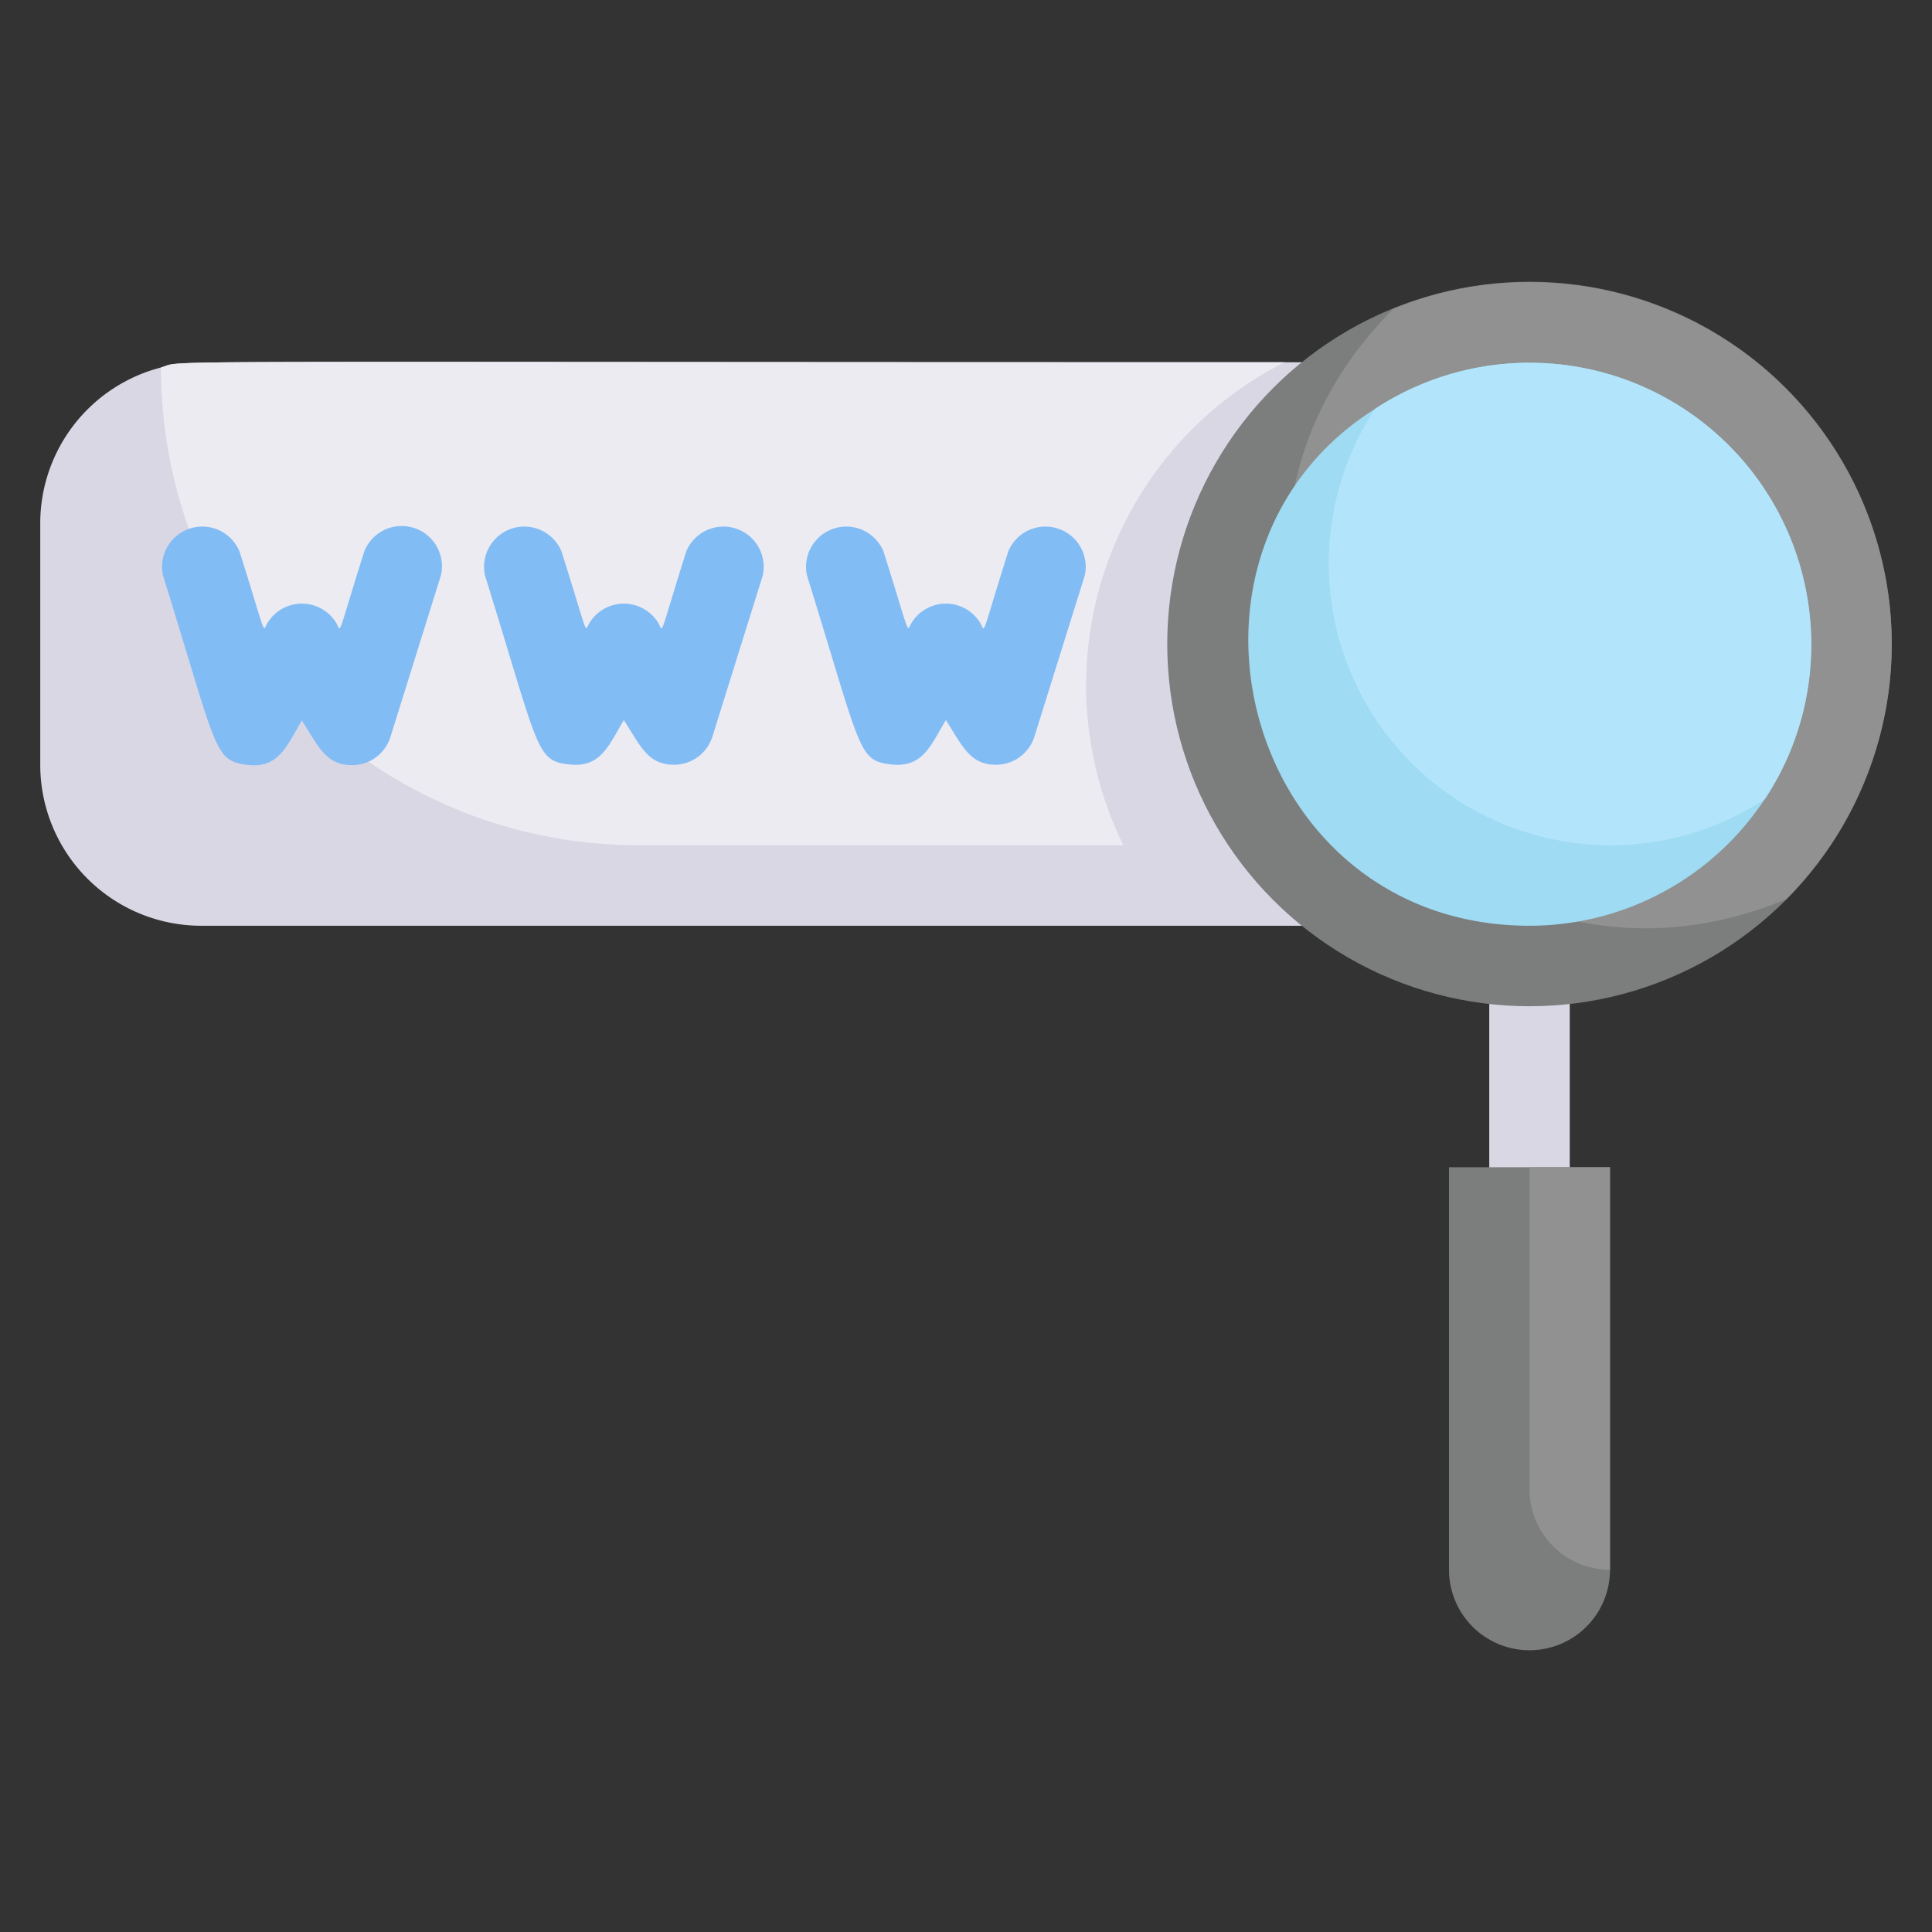 <svg xmlns="http://www.w3.org/2000/svg" viewBox="0 0 48 48"><rect x="0" y="0" width="48" height="48" fill="#333333" stroke="none"/><defs><style>.cls-1{fill:#dad7e5;}.cls-2{fill:#edebf2;}.cls-3{fill:#7c7d7d;}.cls-4{fill:#919191;}.cls-5{fill:#9fdbf3;}.cls-6{fill:#b2e5fb;}.cls-7{fill:#82bcf4;}</style></defs><title>Searching bar</title><g id="Searching_bar" data-name="Searching bar"><path class="cls-1" d="M37,29V25a1,1,0,0,1,2,0v4A1,1,0,0,1,37,29Z"/><path class="cls-1" d="M32.36,23H5a4,4,0,0,1-4-4V13A4,4,0,0,1,4,9.13C4.66,8.94,2.34,9,32.36,9A9,9,0,0,0,32.36,23Z"/><path class="cls-2" d="M31.91,9a9,9,0,0,0-4,12H15.87A11.86,11.86,0,0,1,4,9.13C4.66,8.94,2.43,9,31.91,9Z"/><circle class="cls-3" cx="38" cy="16" r="9"/><path class="cls-4" d="M47,16a9,9,0,0,1-2.62,6.34c-9,3.73-16.6-7.83-9.76-14.67h0A9,9,0,0,1,47,16Z"/><path class="cls-5" d="M45,16a7,7,0,0,1-7,7c-7.07,0-9.52-9.25-3.84-12.84A7,7,0,0,1,45,16Z"/><path class="cls-6" d="M45,16a6.92,6.92,0,0,1-1.15,3.85A6.92,6.92,0,0,1,40,21a7,7,0,0,1-5.84-10.84A7,7,0,0,1,45,16Z"/><path class="cls-3" d="M40,29V39a2,2,0,0,1-4,0V29Z"/><path class="cls-4" d="M40,29V39a2,2,0,0,1-2-2V29Z"/><path class="cls-7" d="M9.05,13.7c-.7,2.22-.56,2-.7,1.77a1,1,0,0,0-1.7,0c-.14.22,0,.44-.7-1.77a1,1,0,0,0-1.9.6C5.4,18.64,5.31,18.89,6.12,19s1-.47,1.38-1.1c.42.66.6,1.11,1.25,1.11a1,1,0,0,0,.95-.7l1.25-4A1,1,0,0,0,9.05,13.7Z"/><path class="cls-7" d="M17.05,13.7c-.7,2.22-.56,2-.7,1.77a1,1,0,0,0-1.7,0c-.14.22,0,.44-.7-1.77a1,1,0,0,0-1.9.6c1.35,4.34,1.26,4.59,2.07,4.69s1-.47,1.38-1.1c.42.66.6,1.11,1.25,1.11a1,1,0,0,0,.95-.7l1.25-4A1,1,0,0,0,17.05,13.7Z"/><path class="cls-7" d="M25.05,13.7c-.7,2.22-.56,2-.7,1.77a1,1,0,0,0-1.7,0c-.14.22,0,.44-.7-1.77a1,1,0,0,0-1.9.6c1.35,4.34,1.26,4.59,2.07,4.69s1-.47,1.38-1.1c.42.66.6,1.11,1.25,1.11a1,1,0,0,0,.95-.7l1.25-4A1,1,0,0,0,25.05,13.7Z"/></g></svg>